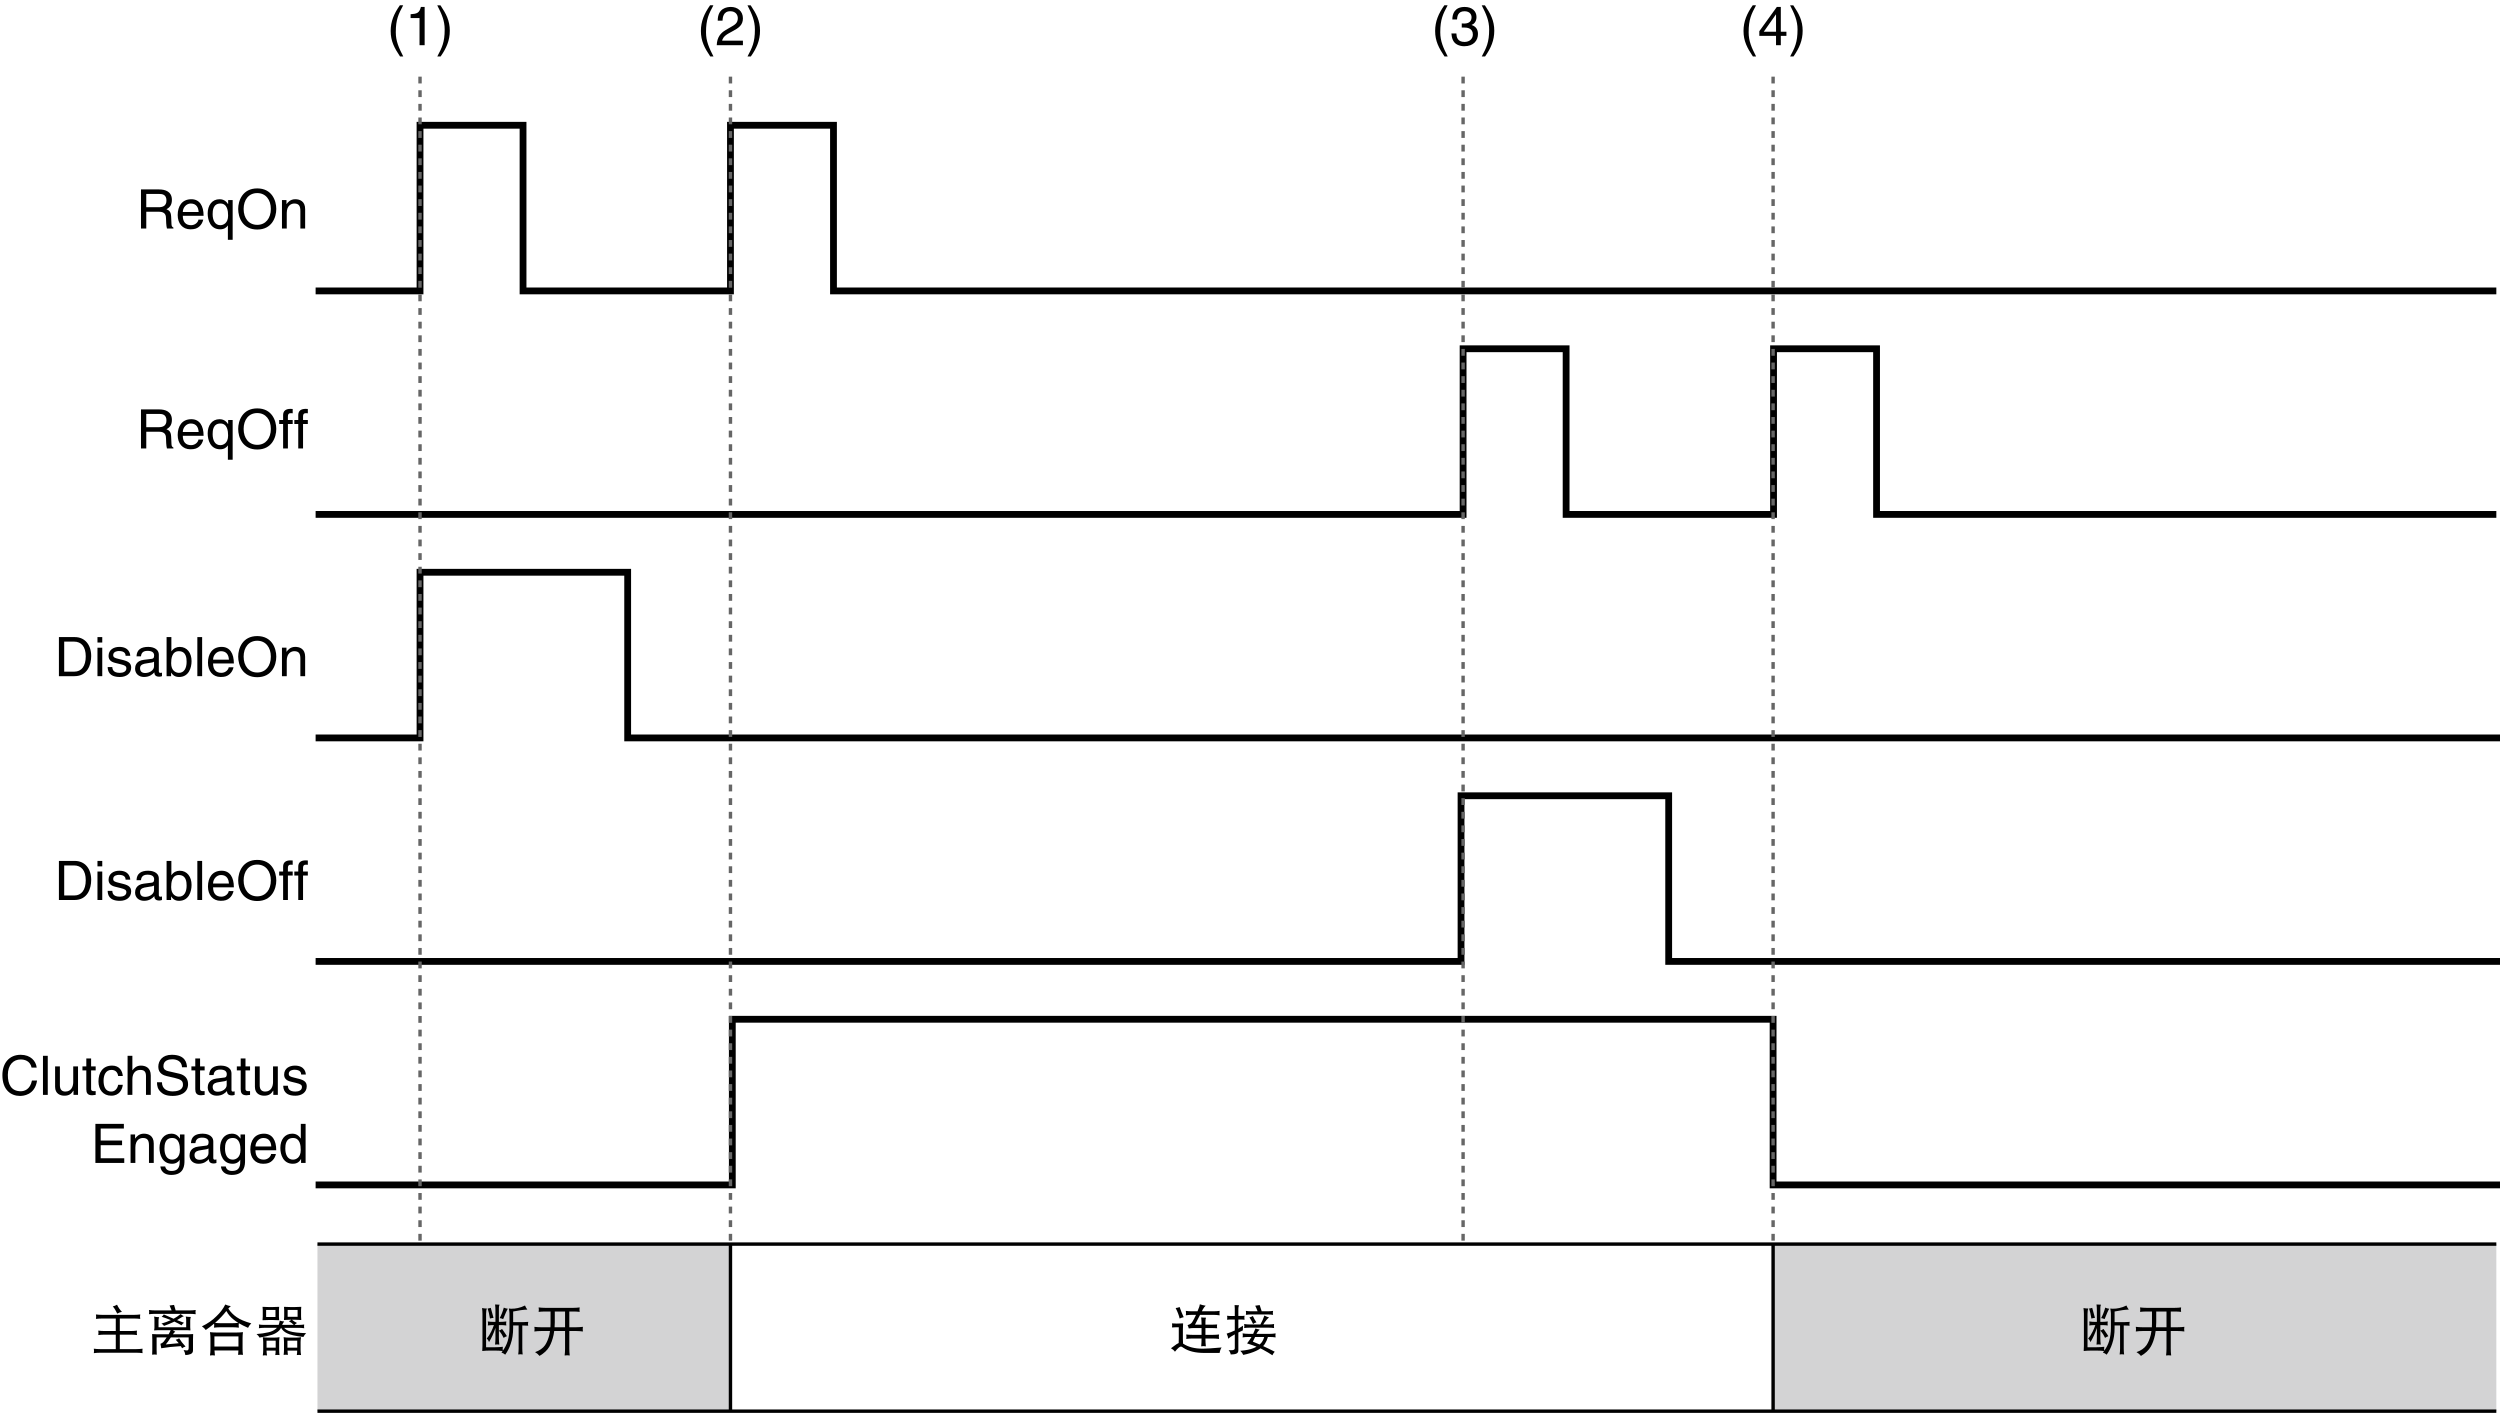 <?xml version="1.0" encoding="utf-8"?>
<!-- Generator: Adobe Illustrator 28.2.0, SVG Export Plug-In . SVG Version: 6.00 Build 0)  -->
<svg version="1.1" xmlns="http://www.w3.org/2000/svg" xmlns:xlink="http://www.w3.org/1999/xlink" x="0px" y="0px"
	 width="367.265px" height="207.555px" viewBox="0 0 367.265 207.555" style="enable-background:new 0 0 367.265 207.555;"
	 xml:space="preserve">
<style type="text/css">
	.st0{fill:#D3D3D4;}
	.st1{fill:none;stroke:#000000;stroke-miterlimit:10;}
	.st2{fill:none;stroke:#666666;stroke-width:0.5;stroke-miterlimit:10;stroke-dasharray:1;}
	.st3{fill:none;stroke:#000000;stroke-width:0.5;stroke-miterlimit:10;}
</style>
<g id="レイヤー_1">
	<rect x="46.636" y="182.765" class="st0" width="60.674" height="24.54"/>
	<rect x="260.479" y="182.765" class="st0" width="106.247" height="24.54"/>
	<polyline class="st1" points="367.265,108.404 92.209,108.404 92.209,84.069 61.704,84.069 61.704,108.404 46.366,108.404 	"/>
	<polyline class="st1" points="366.726,42.737 122.444,42.737 122.444,18.402 107.31,18.402 107.31,42.737 76.838,42.737 
		76.838,18.402 61.704,18.402 61.704,42.737 46.366,42.737 	"/>
	<polyline class="st1" points="366.726,75.57 275.677,75.57 275.677,51.235 260.544,51.235 260.544,75.57 230.072,75.57 
		230.072,51.235 214.938,51.235 214.938,75.57 46.366,75.57 	"/>
	<polyline class="st1" points="367.265,141.238 245.14,141.238 245.14,116.903 214.636,116.903 214.636,141.238 46.366,141.238 	"/>
	<polyline class="st1" points="367.265,174.071 260.479,174.071 260.479,149.736 107.58,149.736 107.58,174.071 46.366,174.071 	"/>
	<line class="st2" x1="61.704" y1="11.26" x2="61.704" y2="182.765"/>
	<line class="st2" x1="107.31" y1="11.26" x2="107.31" y2="182.765"/>
	<line class="st2" x1="214.938" y1="11.26" x2="214.938" y2="182.765"/>
	<line class="st2" x1="260.479" y1="11.26" x2="260.479" y2="182.765"/>
	<line class="st3" x1="366.726" y1="182.765" x2="46.636" y2="182.765"/>
	<line class="st3" x1="366.726" y1="207.305" x2="46.636" y2="207.305"/>
	<line class="st3" x1="107.31" y1="182.765" x2="107.31" y2="207.305"/>
	<line class="st3" x1="260.479" y1="182.765" x2="260.479" y2="207.305"/>
</g>
<g id="レイヤー_2">
	<g>
		<path d="M257.974,0.779c-0.68,1.279-1.088,2.047-1.088,3.966c0,1.319,0.456,2.295,1.096,3.55h-0.472
			c-0.832-1.248-1.376-2.247-1.376-3.742c0-1.407,0.488-2.542,1.352-3.774H257.974z"/>
		<path d="M261.612,5.273V6.64h-0.703V5.273h-2.455V4.585l2.575-3.566h0.583v3.646h0.824v0.608H261.612z M259.103,4.665h1.807v-2.55
			h-0.016L259.103,4.665z"/>
		<path d="M262.982,8.295c0.68-1.279,1.087-2.047,1.087-3.966c0-1.319-0.455-2.295-1.095-3.55h0.472
			c0.831,1.248,1.375,2.247,1.375,3.742c0,1.407-0.488,2.542-1.352,3.774H262.982z"/>
	</g>
	<g>
		<path d="M212.67,0.779c-0.68,1.279-1.087,2.047-1.087,3.966c0,1.319,0.455,2.295,1.095,3.55h-0.472
			c-0.831-1.248-1.375-2.247-1.375-3.742c0-1.407,0.487-2.542,1.352-3.774H212.67z"/>
		<path d="M214.742,3.442c0.12,0.008,0.248,0.016,0.368,0.016c0.544,0,1.071-0.216,1.071-0.919c0-0.336-0.2-0.888-1.039-0.888
			c-1,0-1.063,0.815-1.096,1.208h-0.688c0-0.824,0.336-1.839,1.814-1.839c1.088,0,1.735,0.624,1.735,1.479
			c0,0.72-0.416,1.063-0.72,1.159v0.016c0.544,0.176,0.936,0.56,0.936,1.311c0,0.92-0.592,1.807-2.022,1.807
			c-0.416,0-0.768-0.104-1.04-0.248c-0.623-0.328-0.791-0.976-0.839-1.624h0.728c0.023,0.528,0.151,1.24,1.199,1.24
			c0.72,0,1.224-0.44,1.224-1.088c0-0.943-0.832-1.031-1.312-1.031c-0.104,0-0.216,0.008-0.32,0.008V3.442z"/>
		<path d="M217.679,8.295c0.68-1.279,1.088-2.047,1.088-3.966c0-1.319-0.456-2.295-1.096-3.55h0.472
			c0.832,1.248,1.375,2.247,1.375,3.742c0,1.407-0.487,2.542-1.351,3.774H217.679z"/>
	</g>
	<g>
		<path d="M104.805,0.779c-0.68,1.279-1.087,2.047-1.087,3.966c0,1.319,0.456,2.295,1.095,3.55h-0.472
			c-0.832-1.248-1.375-2.247-1.375-3.742c0-1.407,0.488-2.542,1.352-3.774H104.805z"/>
		<path d="M105.438,3.034c0-1.831,1.335-2.015,1.943-2.015c0.975,0,1.759,0.632,1.759,1.679c0,1.007-0.664,1.431-1.503,1.879
			l-0.584,0.32c-0.768,0.424-0.936,0.864-0.967,1.08h3.054V6.64h-3.846c0.04-1.167,0.567-1.791,1.319-2.231l0.744-0.432
			c0.6-0.344,1.031-0.576,1.031-1.311c0-0.448-0.288-1.016-1.111-1.016c-1.063,0-1.111,0.991-1.136,1.383H105.438z"/>
		<path d="M109.813,8.295c0.68-1.279,1.087-2.047,1.087-3.966c0-1.319-0.456-2.295-1.095-3.55h0.472
			c0.832,1.248,1.375,2.247,1.375,3.742c0,1.407-0.488,2.542-1.351,3.774H109.813z"/>
	</g>
	<g>
		<path d="M59.231,0.779c-0.68,1.279-1.087,2.047-1.087,3.966c0,1.319,0.456,2.295,1.095,3.55h-0.472
			c-0.832-1.248-1.375-2.247-1.375-3.742c0-1.407,0.488-2.542,1.352-3.774H59.231z"/>
		<path d="M62.383,6.64h-0.752V2.65H60.32v-0.56c0.912-0.064,1.287-0.152,1.511-1.072h0.552V6.64z"/>
		<path d="M64.24,8.295c0.68-1.279,1.087-2.047,1.087-3.966c0-1.319-0.456-2.295-1.095-3.55h0.472
			c0.832,1.248,1.375,2.247,1.375,3.742c0,1.407-0.488,2.542-1.351,3.774H64.24z"/>
	</g>
	<g>
		<path d="M21.487,33.569h-0.775v-5.741h2.655c0.943,0,1.887,0.328,1.887,1.543c0,0.848-0.432,1.16-0.8,1.375
			c0.328,0.136,0.656,0.28,0.688,1.079l0.048,1.04c0.008,0.32,0.048,0.44,0.288,0.576v0.128h-0.951
			c-0.112-0.352-0.136-1.223-0.136-1.439c0-0.472-0.096-1.023-1.023-1.023h-1.879V33.569z M21.487,30.443h1.799
			c0.567,0,1.167-0.144,1.167-0.991c0-0.888-0.647-0.959-1.031-0.959h-1.935V30.443z"/>
		<path d="M29.854,32.258c-0.024,0.2-0.216,0.792-0.744,1.144c-0.192,0.128-0.464,0.288-1.135,0.288
			c-1.175,0-1.871-0.888-1.871-2.095c0-1.295,0.624-2.327,2.007-2.327c1.208,0,1.799,0.959,1.799,2.439h-3.054
			c0,0.872,0.408,1.375,1.215,1.375c0.664,0,1.056-0.512,1.08-0.824H29.854z M29.182,31.146c-0.04-0.647-0.312-1.247-1.167-1.247
			c-0.648,0-1.16,0.6-1.16,1.247H29.182z"/>
		<path d="M34.181,35.225h-0.704v-2.095h-0.016c-0.184,0.296-0.552,0.56-1.112,0.56c-1.423,0-1.839-1.335-1.839-2.335
			c0-1.175,0.632-2.087,1.743-2.087c0.759,0,1.08,0.472,1.247,0.712h0.016v-0.592h0.664V35.225z M32.382,29.899
			c-1.087,0-1.144,1.031-1.144,1.567c0,0.919,0.36,1.615,1.127,1.615c0.448,0,1.144-0.296,1.144-1.407
			C33.51,30.995,33.397,29.899,32.382,29.899z"/>
		<path d="M37.79,33.721c-2.143,0-2.798-1.783-2.798-3.022c0-1.239,0.655-3.022,2.798-3.022c2.143,0,2.798,1.783,2.798,3.022
			C40.588,31.938,39.933,33.721,37.79,33.721z M37.79,28.364c-1.248,0-1.999,0.983-1.999,2.334c0,1.352,0.751,2.335,1.999,2.335
			c1.247,0,1.999-0.983,1.999-2.335C39.789,29.348,39.037,28.364,37.79,28.364z"/>
		<path d="M44.83,33.569h-0.704v-2.575c0-0.728-0.208-1.095-0.896-1.095c-0.4,0-1.104,0.256-1.104,1.391v2.279h-0.704v-4.182h0.664
			v0.592h0.016c0.152-0.224,0.544-0.712,1.263-0.712c0.648,0,1.463,0.264,1.463,1.455V33.569z"/>
	</g>
	<g>
		<path d="M21.487,65.885h-0.775v-5.741h2.655c0.943,0,1.887,0.327,1.887,1.543c0,0.848-0.432,1.159-0.8,1.376
			c0.328,0.135,0.656,0.279,0.688,1.078l0.048,1.04c0.008,0.319,0.048,0.44,0.288,0.575v0.129h-0.951
			c-0.112-0.352-0.136-1.224-0.136-1.439c0-0.473-0.096-1.023-1.023-1.023h-1.879V65.885z M21.487,62.758h1.799
			c0.567,0,1.167-0.144,1.167-0.991c0-0.888-0.647-0.96-1.031-0.96h-1.935V62.758z"/>
		<path d="M29.854,64.573c-0.024,0.201-0.216,0.793-0.744,1.145c-0.192,0.127-0.464,0.287-1.135,0.287
			c-1.175,0-1.871-0.887-1.871-2.095c0-1.295,0.624-2.327,2.007-2.327c1.208,0,1.799,0.96,1.799,2.439h-3.054
			c0,0.871,0.408,1.375,1.215,1.375c0.664,0,1.056-0.512,1.08-0.824H29.854z M29.182,63.461c-0.04-0.646-0.312-1.246-1.167-1.246
			c-0.648,0-1.16,0.6-1.16,1.246H29.182z"/>
		<path d="M34.181,67.54h-0.704v-2.095h-0.016c-0.184,0.296-0.552,0.56-1.112,0.56c-1.423,0-1.839-1.335-1.839-2.334
			c0-1.176,0.632-2.088,1.743-2.088c0.759,0,1.08,0.473,1.247,0.713h0.016v-0.592h0.664V67.54z M32.382,62.215
			c-1.087,0-1.144,1.031-1.144,1.566c0,0.92,0.36,1.615,1.127,1.615c0.448,0,1.144-0.296,1.144-1.407
			C33.51,63.31,33.397,62.215,32.382,62.215z"/>
		<path d="M37.79,66.037c-2.143,0-2.798-1.782-2.798-3.022c0-1.239,0.655-3.021,2.798-3.021c2.143,0,2.798,1.782,2.798,3.021
			C40.588,64.254,39.933,66.037,37.79,66.037z M37.79,60.68c-1.248,0-1.999,0.982-1.999,2.334s0.751,2.335,1.999,2.335
			c1.247,0,1.999-0.983,1.999-2.335S39.037,60.68,37.79,60.68z"/>
		<path d="M42.295,62.287v3.599h-0.704v-3.599h-0.576v-0.583h0.576v-0.721c0-0.631,0.4-0.919,1.087-0.919
			c0.104,0,0.208,0.008,0.32,0.017v0.631c-0.088-0.008-0.2-0.016-0.288-0.016c-0.304,0-0.416,0.152-0.416,0.488v0.52h0.704v0.583
			H42.295z"/>
		<path d="M44.519,62.287v3.599h-0.704v-3.599H43.24v-0.583h0.576v-0.721c0-0.631,0.4-0.919,1.087-0.919
			c0.104,0,0.208,0.008,0.32,0.017v0.631c-0.088-0.008-0.2-0.016-0.288-0.016c-0.304,0-0.416,0.152-0.416,0.488v0.52h0.704v0.583
			H44.519z"/>
	</g>
	<g>
		<path d="M8.655,93.592h2.327c1.495,0,2.415,1.136,2.415,2.791c0,1.287-0.56,2.95-2.447,2.95H8.655V93.592z M9.431,98.669h1.503
			c1.007,0,1.663-0.791,1.663-2.238s-0.664-2.175-1.719-2.175H9.431V98.669z"/>
		<path d="M14.319,94.392v-0.8h0.704v0.8H14.319z M15.023,99.333h-0.704v-4.182h0.704V99.333z"/>
		<path d="M18.454,96.343c-0.008-0.265-0.104-0.704-0.992-0.704c-0.216,0-0.832,0.072-0.832,0.592c0,0.344,0.216,0.424,0.76,0.56
			l0.704,0.176c0.872,0.216,1.175,0.536,1.175,1.104c0,0.863-0.711,1.384-1.655,1.384c-1.655,0-1.775-0.96-1.799-1.464h0.68
			c0.024,0.328,0.12,0.855,1.111,0.855c0.504,0,0.959-0.199,0.959-0.663c0-0.336-0.232-0.448-0.832-0.6l-0.815-0.2
			c-0.584-0.144-0.968-0.439-0.968-1.016c0-0.919,0.76-1.335,1.583-1.335c1.495,0,1.599,1.104,1.599,1.312H18.454z"/>
		<path d="M20.055,96.423c0.032-1,0.696-1.392,1.727-1.392c0.336,0,1.551,0.096,1.551,1.167v2.407c0,0.176,0.088,0.248,0.232,0.248
			c0.064,0,0.152-0.017,0.232-0.032v0.512c-0.12,0.032-0.224,0.08-0.384,0.08c-0.624,0-0.72-0.32-0.744-0.64
			c-0.272,0.296-0.696,0.68-1.511,0.68c-0.768,0-1.311-0.488-1.311-1.208c0-0.352,0.104-1.167,1.271-1.311l1.16-0.145
			c0.167-0.016,0.368-0.08,0.368-0.495c0-0.44-0.32-0.68-0.983-0.68c-0.8,0-0.912,0.487-0.959,0.808H20.055z M22.63,97.199
			c-0.112,0.088-0.288,0.151-1.159,0.264c-0.344,0.048-0.896,0.151-0.896,0.68c0,0.456,0.231,0.728,0.759,0.728
			c0.656,0,1.295-0.424,1.295-0.983V97.199z"/>
		<path d="M24.472,99.333v-5.741h0.704v2.087h0.016c0.304-0.439,0.719-0.64,1.207-0.647c1.111,0,1.743,0.911,1.743,2.087
			c0,0.999-0.416,2.335-1.839,2.335c-0.712,0-1.008-0.408-1.151-0.64h-0.016v0.52H24.472z M26.271,95.664
			c-1.016,0-1.127,1.095-1.127,1.774c0,1.111,0.696,1.407,1.144,1.407c0.768,0,1.127-0.695,1.127-1.615
			C27.414,96.695,27.358,95.664,26.271,95.664z"/>
		<path d="M29.695,99.333h-0.704v-5.741h0.704V99.333z"/>
		<path d="M34.302,98.022c-0.024,0.2-0.216,0.792-0.744,1.144c-0.192,0.128-0.464,0.288-1.135,0.288
			c-1.175,0-1.871-0.888-1.871-2.096c0-1.295,0.624-2.326,2.007-2.326c1.208,0,1.799,0.959,1.799,2.438h-3.054
			c0,0.872,0.408,1.375,1.215,1.375c0.664,0,1.056-0.512,1.08-0.823H34.302z M33.63,96.911c-0.04-0.647-0.312-1.247-1.167-1.247
			c-0.648,0-1.16,0.6-1.16,1.247H33.63z"/>
		<path d="M37.79,99.485c-2.143,0-2.798-1.782-2.798-3.022c0-1.239,0.655-3.021,2.798-3.021c2.143,0,2.798,1.782,2.798,3.021
			C40.588,97.703,39.933,99.485,37.79,99.485z M37.79,94.128c-1.248,0-1.999,0.983-1.999,2.334c0,1.352,0.751,2.335,1.999,2.335
			c1.247,0,1.999-0.983,1.999-2.335C39.789,95.112,39.037,94.128,37.79,94.128z"/>
		<path d="M44.83,99.333h-0.704v-2.575c0-0.728-0.208-1.095-0.896-1.095c-0.4,0-1.104,0.256-1.104,1.391v2.279h-0.704v-4.182h0.664
			v0.592h0.016c0.152-0.225,0.544-0.712,1.263-0.712c0.648,0,1.463,0.264,1.463,1.455V99.333z"/>
	</g>
	<g>
		<path d="M8.655,126.474h2.327c1.495,0,2.415,1.136,2.415,2.791c0,1.287-0.56,2.95-2.447,2.95H8.655V126.474z M9.431,131.551h1.503
			c1.007,0,1.663-0.791,1.663-2.238s-0.664-2.175-1.719-2.175H9.431V131.551z"/>
		<path d="M14.319,127.274v-0.8h0.704v0.8H14.319z M15.023,132.215h-0.704v-4.182h0.704V132.215z"/>
		<path d="M18.454,129.225c-0.008-0.265-0.104-0.704-0.992-0.704c-0.216,0-0.832,0.072-0.832,0.592c0,0.344,0.216,0.424,0.76,0.56
			l0.704,0.176c0.872,0.216,1.175,0.536,1.175,1.104c0,0.863-0.711,1.384-1.655,1.384c-1.655,0-1.775-0.96-1.799-1.464h0.68
			c0.024,0.328,0.12,0.855,1.111,0.855c0.504,0,0.959-0.199,0.959-0.663c0-0.336-0.232-0.448-0.832-0.6l-0.815-0.2
			c-0.584-0.144-0.968-0.439-0.968-1.016c0-0.919,0.76-1.335,1.583-1.335c1.495,0,1.599,1.104,1.599,1.312H18.454z"/>
		<path d="M20.055,129.305c0.032-1,0.696-1.392,1.727-1.392c0.336,0,1.551,0.096,1.551,1.167v2.407c0,0.176,0.088,0.248,0.232,0.248
			c0.064,0,0.152-0.017,0.232-0.032v0.512c-0.12,0.032-0.224,0.08-0.384,0.08c-0.624,0-0.72-0.32-0.744-0.64
			c-0.272,0.296-0.696,0.68-1.511,0.68c-0.768,0-1.311-0.488-1.311-1.208c0-0.352,0.104-1.167,1.271-1.311l1.16-0.145
			c0.167-0.016,0.368-0.08,0.368-0.495c0-0.44-0.32-0.68-0.983-0.68c-0.8,0-0.912,0.487-0.959,0.808H20.055z M22.63,130.081
			c-0.112,0.088-0.288,0.151-1.159,0.264c-0.344,0.048-0.896,0.151-0.896,0.68c0,0.456,0.231,0.728,0.759,0.728
			c0.656,0,1.295-0.424,1.295-0.983V130.081z"/>
		<path d="M24.472,132.215v-5.741h0.704v2.087h0.016c0.304-0.439,0.719-0.64,1.207-0.647c1.111,0,1.743,0.911,1.743,2.087
			c0,0.999-0.416,2.335-1.839,2.335c-0.712,0-1.008-0.408-1.151-0.64h-0.016v0.52H24.472z M26.271,128.545
			c-1.016,0-1.127,1.095-1.127,1.774c0,1.111,0.696,1.407,1.144,1.407c0.768,0,1.127-0.695,1.127-1.615
			C27.414,129.577,27.358,128.545,26.271,128.545z"/>
		<path d="M29.695,132.215h-0.704v-5.741h0.704V132.215z"/>
		<path d="M34.302,130.904c-0.024,0.2-0.216,0.792-0.744,1.144c-0.192,0.128-0.464,0.288-1.135,0.288
			c-1.175,0-1.871-0.888-1.871-2.096c0-1.295,0.624-2.326,2.007-2.326c1.208,0,1.799,0.959,1.799,2.438h-3.054
			c0,0.872,0.408,1.375,1.215,1.375c0.664,0,1.056-0.512,1.08-0.823H34.302z M33.63,129.792c-0.04-0.647-0.312-1.247-1.167-1.247
			c-0.648,0-1.16,0.6-1.16,1.247H33.63z"/>
		<path d="M37.79,132.367c-2.143,0-2.798-1.782-2.798-3.022c0-1.239,0.655-3.021,2.798-3.021c2.143,0,2.798,1.782,2.798,3.021
			C40.588,130.584,39.933,132.367,37.79,132.367z M37.79,127.01c-1.248,0-1.999,0.983-1.999,2.334c0,1.352,0.751,2.335,1.999,2.335
			c1.247,0,1.999-0.983,1.999-2.335C39.789,127.994,39.037,127.01,37.79,127.01z"/>
		<path d="M42.295,128.617v3.599h-0.704v-3.599h-0.576v-0.583h0.576v-0.72c0-0.632,0.4-0.92,1.087-0.92
			c0.104,0,0.208,0.008,0.32,0.017v0.631c-0.088-0.008-0.2-0.016-0.288-0.016c-0.304,0-0.416,0.152-0.416,0.488v0.52h0.704v0.583
			H42.295z"/>
		<path d="M44.519,128.617v3.599h-0.704v-3.599H43.24v-0.583h0.576v-0.72c0-0.632,0.4-0.92,1.087-0.92
			c0.104,0,0.208,0.008,0.32,0.017v0.631c-0.088-0.008-0.2-0.016-0.288-0.016c-0.304,0-0.416,0.152-0.416,0.488v0.52h0.704v0.583
			H44.519z"/>
	</g>
	<g>
		<path d="M4.638,156.832c-0.216-1.008-1.056-1.191-1.607-1.191c-1.04,0-1.879,0.768-1.879,2.278c0,1.352,0.479,2.391,1.903,2.391
			c0.504,0,1.375-0.239,1.639-1.575h0.751c-0.32,2.167-2.079,2.263-2.51,2.263c-1.304,0-2.583-0.848-2.583-3.054
			c0-1.768,1.008-2.99,2.679-2.99c1.479,0,2.247,0.919,2.359,1.879H4.638z"/>
		<path d="M7.015,160.845H6.312v-5.741h0.704V160.845z"/>
		<path d="M10.798,160.845v-0.607l-0.016-0.017c-0.296,0.488-0.656,0.744-1.328,0.744c-0.616,0-1.359-0.296-1.359-1.296v-3.006
			h0.703v2.774c0,0.688,0.352,0.919,0.808,0.919c0.888,0,1.151-0.783,1.151-1.391v-2.303h0.704v4.182H10.798z"/>
		<path d="M13.383,157.247v2.719c0,0.328,0.28,0.328,0.424,0.328h0.248v0.552c-0.256,0.023-0.456,0.056-0.527,0.056
			c-0.696,0-0.848-0.392-0.848-0.896v-2.759h-0.568v-0.583h0.568v-1.168h0.704v1.168h0.671v0.583H13.383z"/>
		<path d="M17.358,158.071c-0.088-0.56-0.4-0.896-0.991-0.896c-0.872,0-1.151,0.831-1.151,1.575c0,0.72,0.176,1.606,1.143,1.606
			c0.472,0,0.879-0.352,1-0.991h0.68c-0.072,0.664-0.48,1.6-1.703,1.6c-1.175,0-1.871-0.888-1.871-2.096
			c0-1.295,0.624-2.326,2.007-2.326c1.096,0,1.511,0.8,1.567,1.527H17.358z"/>
		<path d="M22.15,160.845h-0.704v-2.734c0-0.568-0.16-0.936-0.832-0.936c-0.576,0-1.167,0.336-1.167,1.391v2.279h-0.704v-5.741
			h0.704v2.119h0.016c0.2-0.264,0.552-0.68,1.223-0.68c0.648,0,1.463,0.264,1.463,1.455V160.845z"/>
		<path d="M26.742,156.784c-0.04-0.888-0.776-1.168-1.423-1.168c-0.488,0-1.311,0.136-1.311,1.008c0,0.487,0.344,0.647,0.679,0.728
			l1.639,0.376c0.744,0.176,1.303,0.623,1.303,1.535c0,1.359-1.263,1.734-2.247,1.734c-1.063,0-1.479-0.319-1.735-0.552
			c-0.488-0.439-0.584-0.919-0.584-1.455h0.728c0,1.04,0.848,1.344,1.583,1.344c0.56,0,1.503-0.145,1.503-0.968
			c0-0.6-0.28-0.791-1.223-1.016l-1.175-0.271c-0.376-0.088-1.224-0.352-1.224-1.352c0-0.896,0.584-1.774,1.975-1.774
			c2.007,0,2.207,1.199,2.239,1.831H26.742z"/>
		<path d="M29.391,157.247v2.719c0,0.328,0.28,0.328,0.424,0.328h0.248v0.552c-0.256,0.023-0.456,0.056-0.527,0.056
			c-0.696,0-0.848-0.392-0.848-0.896v-2.759H28.12v-0.583h0.568v-1.168h0.704v1.168h0.671v0.583H29.391z"/>
		<path d="M30.728,157.935c0.032-1,0.696-1.392,1.727-1.392c0.336,0,1.551,0.096,1.551,1.167v2.407c0,0.176,0.088,0.248,0.232,0.248
			c0.064,0,0.152-0.017,0.232-0.032v0.512c-0.12,0.032-0.224,0.08-0.384,0.08c-0.624,0-0.72-0.32-0.744-0.64
			c-0.272,0.296-0.696,0.68-1.511,0.68c-0.768,0-1.312-0.488-1.312-1.208c0-0.352,0.104-1.167,1.271-1.311l1.159-0.145
			c0.168-0.016,0.368-0.08,0.368-0.495c0-0.44-0.32-0.68-0.983-0.68c-0.8,0-0.912,0.487-0.959,0.808H30.728z M33.302,158.71
			c-0.112,0.088-0.288,0.151-1.159,0.264c-0.344,0.048-0.896,0.151-0.896,0.68c0,0.456,0.232,0.728,0.759,0.728
			c0.656,0,1.295-0.424,1.295-0.983V158.71z"/>
		<path d="M36.063,157.247v2.719c0,0.328,0.28,0.328,0.424,0.328h0.248v0.552c-0.256,0.023-0.456,0.056-0.527,0.056
			c-0.696,0-0.848-0.392-0.848-0.896v-2.759h-0.568v-0.583h0.568v-1.168h0.704v1.168h0.671v0.583H36.063z"/>
		<path d="M40.15,160.845v-0.607l-0.016-0.017c-0.295,0.488-0.655,0.744-1.327,0.744c-0.616,0-1.359-0.296-1.359-1.296v-3.006h0.704
			v2.774c0,0.688,0.352,0.919,0.807,0.919c0.888,0,1.151-0.783,1.151-1.391v-2.303h0.704v4.182H40.15z"/>
		<path d="M44.246,157.855c-0.008-0.265-0.104-0.704-0.992-0.704c-0.216,0-0.832,0.072-0.832,0.592c0,0.344,0.216,0.424,0.76,0.56
			l0.704,0.176c0.872,0.216,1.175,0.536,1.175,1.104c0,0.863-0.711,1.384-1.655,1.384c-1.655,0-1.775-0.96-1.799-1.464h0.68
			c0.024,0.328,0.12,0.855,1.111,0.855c0.504,0,0.959-0.199,0.959-0.663c0-0.336-0.232-0.448-0.832-0.6l-0.815-0.2
			c-0.584-0.144-0.968-0.439-0.968-1.016c0-0.919,0.76-1.335,1.583-1.335c1.495,0,1.599,1.104,1.599,1.312H44.246z"/>
		<path d="M18.253,170.845h-4.238v-5.741h4.182v0.688h-3.406v1.76h3.142v0.688h-3.142v1.919h3.462V170.845z"/>
		<path d="M22.589,170.845h-0.704v-2.575c0-0.728-0.208-1.095-0.896-1.095c-0.4,0-1.104,0.256-1.104,1.391v2.279h-0.704v-4.182
			h0.664v0.592h0.016c0.152-0.225,0.544-0.712,1.263-0.712c0.648,0,1.463,0.264,1.463,1.455V170.845z"/>
		<path d="M27.101,170.501c0,0.6-0.008,2.103-1.943,2.103c-0.496,0-1.463-0.136-1.599-1.247h0.704
			c0.128,0.663,0.775,0.663,0.943,0.663c1.215,0,1.191-0.976,1.191-1.471v-0.176h-0.016v0.031c-0.184,0.296-0.551,0.561-1.111,0.561
			c-1.423,0-1.839-1.336-1.839-2.335c0-1.176,0.632-2.087,1.743-2.087c0.759,0,1.079,0.472,1.247,0.712h0.016v-0.592h0.664V170.501z
			 M25.286,170.357c0.448,0,1.144-0.296,1.144-1.407c0-0.68-0.112-1.774-1.127-1.774c-1.087,0-1.144,1.031-1.144,1.566
			C24.159,169.662,24.519,170.357,25.286,170.357z"/>
		<path d="M28.055,167.935c0.032-1,0.696-1.392,1.727-1.392c0.336,0,1.551,0.096,1.551,1.167v2.407c0,0.176,0.088,0.248,0.232,0.248
			c0.064,0,0.152-0.017,0.232-0.032v0.512c-0.12,0.032-0.224,0.08-0.384,0.08c-0.624,0-0.72-0.32-0.744-0.64
			c-0.272,0.296-0.696,0.68-1.511,0.68c-0.768,0-1.311-0.488-1.311-1.208c0-0.352,0.104-1.167,1.271-1.311l1.16-0.145
			c0.167-0.016,0.368-0.08,0.368-0.495c0-0.44-0.32-0.68-0.983-0.68c-0.8,0-0.912,0.487-0.959,0.808H28.055z M30.63,168.71
			c-0.112,0.088-0.288,0.151-1.159,0.264c-0.344,0.048-0.896,0.151-0.896,0.68c0,0.456,0.231,0.728,0.759,0.728
			c0.656,0,1.295-0.424,1.295-0.983V168.71z"/>
		<path d="M35.998,170.501c0,0.6-0.008,2.103-1.943,2.103c-0.496,0-1.463-0.136-1.599-1.247h0.704
			c0.128,0.663,0.775,0.663,0.943,0.663c1.215,0,1.191-0.976,1.191-1.471v-0.176h-0.016v0.031c-0.184,0.296-0.551,0.561-1.111,0.561
			c-1.423,0-1.839-1.336-1.839-2.335c0-1.176,0.632-2.087,1.743-2.087c0.759,0,1.079,0.472,1.247,0.712h0.016v-0.592h0.664V170.501z
			 M34.183,170.357c0.448,0,1.144-0.296,1.144-1.407c0-0.68-0.112-1.774-1.127-1.774c-1.087,0-1.144,1.031-1.144,1.566
			C33.055,169.662,33.415,170.357,34.183,170.357z"/>
		<path d="M40.526,169.534c-0.024,0.2-0.216,0.792-0.744,1.144c-0.192,0.128-0.464,0.288-1.135,0.288
			c-1.175,0-1.871-0.888-1.871-2.096c0-1.295,0.624-2.326,2.007-2.326c1.208,0,1.799,0.959,1.799,2.438h-3.055
			c0,0.872,0.408,1.375,1.215,1.375c0.664,0,1.056-0.512,1.08-0.823H40.526z M39.854,168.422c-0.04-0.647-0.312-1.247-1.167-1.247
			c-0.648,0-1.16,0.6-1.16,1.247H39.854z"/>
		<path d="M44.894,170.845H44.23v-0.576h-0.016c-0.304,0.568-0.784,0.696-1.191,0.696c-1.423,0-1.839-1.336-1.839-2.335
			c0-1.176,0.632-2.087,1.743-2.087c0.759,0,1.08,0.472,1.247,0.712l0.016-0.057v-2.095h0.704V170.845z M43.039,170.357
			c0.448,0,1.144-0.296,1.144-1.407c0-0.68-0.112-1.774-1.127-1.774c-1.087,0-1.144,1.031-1.144,1.566
			C41.912,169.662,42.271,170.357,43.039,170.357z"/>
	</g>
	<g>
		<path d="M14.094,193.098c0.307,0.042,0.612,0.062,0.914,0.062h4.68c0.302,0,0.606-0.021,0.914-0.062
			c-0.021,0.12-0.031,0.234-0.031,0.344s0.01,0.214,0.031,0.312c-0.308-0.036-0.612-0.055-0.914-0.055h-2.086v1.836h1.625
			c0.302,0,0.602-0.021,0.898-0.062c-0.021,0.12-0.031,0.234-0.031,0.344s0.01,0.214,0.031,0.312
			c-0.297-0.041-0.597-0.062-0.898-0.062h-1.625v2.125h2.43c0.302,0,0.606-0.021,0.914-0.062c-0.021,0.12-0.031,0.234-0.031,0.344
			s0.01,0.214,0.031,0.312c-0.308-0.042-0.612-0.062-0.914-0.062h-5.344c-0.297,0-0.599,0.021-0.906,0.062
			c0.021-0.099,0.031-0.203,0.031-0.312s-0.011-0.224-0.031-0.344c0.307,0.042,0.609,0.062,0.906,0.062h2.32v-2.125h-1.656
			c-0.302,0-0.607,0.021-0.914,0.062c0.021-0.099,0.031-0.203,0.031-0.312s-0.011-0.224-0.031-0.344
			c0.307,0.042,0.612,0.062,0.914,0.062h1.656V193.7h-2c-0.302,0-0.607,0.019-0.914,0.055c0.021-0.099,0.031-0.203,0.031-0.312
			S14.114,193.218,14.094,193.098z M17.195,191.668c0.182,0.401,0.422,0.753,0.719,1.055c-0.214,0.026-0.443,0.112-0.688,0.258
			c-0.203-0.442-0.422-0.797-0.656-1.062C16.778,191.872,16.987,191.789,17.195,191.668z"/>
		<path d="M25.57,191.7c0.073,0.25,0.151,0.519,0.234,0.805h2.078c0.292,0,0.581-0.021,0.867-0.062
			c-0.021,0.109-0.031,0.214-0.031,0.312c0,0.109,0.01,0.214,0.031,0.312c-0.287-0.036-0.576-0.055-0.867-0.055H22.75
			c-0.287,0-0.576,0.019-0.867,0.055c0.021-0.099,0.031-0.203,0.031-0.312c0-0.099-0.011-0.203-0.031-0.312
			c0.292,0.042,0.581,0.062,0.867,0.062h2.461c-0.104-0.281-0.203-0.521-0.297-0.719C25.122,191.765,25.341,191.737,25.57,191.7z
			 M22.633,193.411c0.229,0.053,0.477,0.084,0.742,0.094c-0.058,0.151-0.086,0.3-0.086,0.445v1.031h4.062v-1.102
			c0-0.15-0.021-0.307-0.062-0.469c0.203,0.031,0.45,0.053,0.742,0.062c-0.058,0.156-0.086,0.336-0.086,0.539v0.969
			c0,0.151,0.01,0.305,0.031,0.461c-0.183-0.021-0.362-0.031-0.539-0.031h-2.055l0.367,0.227c-0.104,0.068-0.222,0.193-0.352,0.375
			h2.289c0.229,0,0.458-0.01,0.688-0.031c-0.016,0.271-0.023,0.539-0.023,0.805v1.602c0,0.255-0.117,0.433-0.352,0.531
			c-0.245,0.099-0.503,0.148-0.773,0.148c-0.021-0.234-0.104-0.481-0.25-0.742c0.198,0.042,0.362,0.062,0.492,0.062
			c0.167,0,0.25-0.125,0.25-0.375v-1.539h-2.625c-0.344,0.531-0.591,0.875-0.742,1.031l1.906-0.18
			c-0.141-0.182-0.289-0.352-0.445-0.508c0.203-0.047,0.372-0.117,0.508-0.211c0.234,0.391,0.547,0.795,0.938,1.211
			c-0.177,0.042-0.347,0.125-0.508,0.25c-0.062-0.109-0.125-0.213-0.188-0.312c-1.12,0.068-2.078,0.172-2.875,0.312l-0.117-0.656
			c0.224-0.083,0.401-0.211,0.531-0.383c0.151-0.208,0.278-0.393,0.383-0.555h-1.477v1.852c0,0.229,0.008,0.458,0.023,0.688
			c-0.109-0.021-0.224-0.031-0.344-0.031c-0.109,0-0.222,0.011-0.336,0.031c0.016-0.229,0.023-0.458,0.023-0.688v-1.539
			c0-0.266-0.008-0.533-0.023-0.805c0.224,0.021,0.45,0.031,0.68,0.031h1.742c0.005-0.01,0.01-0.021,0.016-0.031
			c0.141-0.239,0.234-0.43,0.281-0.57h-1.812c-0.208,0-0.417,0.011-0.625,0.031c0.036-0.141,0.055-0.283,0.055-0.43v-1.133
			C22.688,193.729,22.669,193.573,22.633,193.411z M26.539,193.043c0.141,0.125,0.297,0.229,0.469,0.312
			c-0.099,0.026-0.318,0.146-0.656,0.359c-0.115,0.078-0.229,0.151-0.344,0.219c0.328,0.131,0.669,0.261,1.023,0.391
			c-0.136,0.084-0.258,0.209-0.367,0.375c-0.245-0.156-0.597-0.341-1.055-0.555c-0.068,0.031-0.128,0.062-0.18,0.094
			c-0.333,0.162-0.779,0.344-1.336,0.547c-0.083-0.135-0.208-0.25-0.375-0.344c0.495-0.141,0.956-0.31,1.383-0.508
			c-0.479-0.197-0.93-0.361-1.352-0.492c0.125-0.088,0.229-0.203,0.312-0.344c0.417,0.198,0.898,0.409,1.445,0.633
			C25.836,193.554,26.18,193.325,26.539,193.043z"/>
		<path d="M33.094,191.637c0.26,0.125,0.534,0.206,0.82,0.242c-0.13,0.1-0.255,0.219-0.375,0.359
			c0.317,0.495,0.727,0.914,1.227,1.258c0.489,0.344,1.206,0.648,2.148,0.914c-0.198,0.183-0.357,0.401-0.477,0.656
			c-0.526-0.229-0.977-0.455-1.352-0.68c-0.016,0.104-0.023,0.209-0.023,0.312c0,0.109,0.01,0.225,0.031,0.344
			c-0.339-0.041-0.683-0.062-1.031-0.062h-1.594c-0.339,0-0.683,0.021-1.031,0.062c0.021-0.119,0.031-0.234,0.031-0.344
			c0-0.083-0.005-0.166-0.016-0.25c-0.38,0.328-0.789,0.641-1.227,0.938c-0.125-0.188-0.312-0.367-0.562-0.539
			c0.849-0.406,1.557-0.898,2.125-1.477C32.356,192.835,32.792,192.257,33.094,191.637z M30.844,195.7
			c0.317,0.037,0.63,0.055,0.938,0.055h2.969c0.317,0,0.63-0.018,0.938-0.055c-0.037,0.297-0.055,0.6-0.055,0.906v1.523
			c0,0.308,0.018,0.612,0.055,0.914c-0.172-0.021-0.284-0.031-0.336-0.031c-0.062,0-0.188,0.011-0.375,0.031
			c0.026-0.224,0.042-0.442,0.047-0.656h-3.516c0.01,0.255,0.031,0.503,0.062,0.742c-0.188-0.021-0.312-0.031-0.375-0.031
			s-0.18,0.011-0.352,0.031c0.047-0.297,0.07-0.597,0.07-0.898v-1.625C30.914,196.299,30.891,195.997,30.844,195.7z M31.5,197.817
			h3.531v-1.492H31.5V197.817z M31.594,194.34c0.297,0.031,0.588,0.047,0.875,0.047h1.594c0.317,0,0.63-0.018,0.938-0.055
			c-0.255-0.156-0.474-0.31-0.656-0.461c-0.448-0.333-0.812-0.76-1.094-1.281C32.786,193.2,32.234,193.784,31.594,194.34z"/>
		<path d="M41.719,191.981c0.292,0.021,0.586,0.031,0.883,0.031h0.773c0.292,0,0.586-0.01,0.883-0.031
			c-0.021,0.151-0.031,0.305-0.031,0.461v0.945c0,0.178,0.01,0.354,0.031,0.531c-0.297-0.025-0.591-0.039-0.883-0.039h-0.484
			c0.177,0.162,0.424,0.32,0.742,0.477c-0.13,0.068-0.248,0.162-0.352,0.281h0.664c0.25,0,0.497-0.021,0.742-0.062
			c-0.016,0.094-0.023,0.186-0.023,0.273c0,0.1,0.008,0.193,0.023,0.281c-0.245-0.041-0.492-0.062-0.742-0.062h-2.211
			c0.224,0.24,0.51,0.409,0.859,0.508c0.469,0.151,1.263,0.242,2.383,0.273c-0.177,0.167-0.312,0.354-0.406,0.562
			c-1.193-0.141-1.995-0.322-2.406-0.547c-0.386-0.182-0.675-0.447-0.867-0.797h-0.008c-0.083,0.162-0.183,0.3-0.297,0.414
			c-0.266,0.261-0.607,0.464-1.023,0.609c-0.406,0.136-1.021,0.273-1.844,0.414c-0.083-0.182-0.229-0.356-0.438-0.523
			c0.63-0.047,1.203-0.13,1.719-0.25c0.432-0.088,0.805-0.26,1.117-0.516c0.057-0.047,0.109-0.096,0.156-0.148h-1.898
			c-0.25,0-0.5,0.021-0.75,0.062c0.021-0.088,0.031-0.182,0.031-0.281c0-0.088-0.011-0.18-0.031-0.273
			c0.25,0.042,0.5,0.062,0.75,0.062h2.156c0.073-0.182,0.125-0.391,0.156-0.625c0.224,0.073,0.442,0.112,0.656,0.117
			c-0.141,0.193-0.242,0.362-0.305,0.508h1.711c-0.193-0.208-0.433-0.388-0.719-0.539c0.146-0.052,0.268-0.125,0.367-0.219h-0.203
			c-0.297,0-0.591,0.014-0.883,0.039c0.021-0.177,0.031-0.354,0.031-0.531v-0.945C41.729,192.286,41.719,192.132,41.719,191.981z
			 M38.57,191.981c0.292,0.021,0.581,0.031,0.867,0.031h0.688c0.297,0,0.591-0.01,0.883-0.031c-0.021,0.151-0.031,0.305-0.031,0.461
			v0.969c0,0.183,0.01,0.362,0.031,0.539c-0.292-0.021-0.586-0.031-0.883-0.031h-0.688c-0.287,0-0.576,0.011-0.867,0.031
			c0.021-0.177,0.031-0.356,0.031-0.539v-0.969C38.581,192.286,38.57,192.132,38.57,191.981z M38.602,196.442
			c0.271,0.042,0.539,0.062,0.805,0.062h0.852c0.271,0,0.539-0.021,0.805-0.062c-0.037,0.24-0.055,0.479-0.055,0.719v1.133
			c0,0.261,0.018,0.519,0.055,0.773c-0.156-0.016-0.261-0.023-0.312-0.023c-0.047,0-0.151,0.008-0.312,0.023
			c0.036-0.219,0.055-0.438,0.055-0.656h-1.336c0.005,0.239,0.028,0.479,0.07,0.719c-0.156-0.021-0.261-0.031-0.312-0.031
			c-0.058,0-0.162,0.011-0.312,0.031c0.042-0.261,0.062-0.519,0.062-0.773v-1.195C38.664,196.921,38.643,196.682,38.602,196.442z
			 M40.469,193.473v-1.031h-1.375v1.031H40.469z M39.156,197.981H40.5v-1.031h-1.344V197.981z M41.664,196.442
			c0.266,0.042,0.534,0.062,0.805,0.062h0.938c0.271,0,0.544-0.021,0.82-0.062c-0.047,0.24-0.07,0.479-0.07,0.719v1.133
			c0,0.261,0.023,0.519,0.07,0.773c-0.156-0.016-0.261-0.023-0.312-0.023c-0.058,0-0.162,0.008-0.312,0.023
			c0.036-0.219,0.055-0.438,0.055-0.656h-1.422c0.005,0.214,0.023,0.425,0.055,0.633c-0.162-0.021-0.266-0.031-0.312-0.031
			c-0.052,0-0.156,0.011-0.312,0.031c0.036-0.261,0.055-0.521,0.055-0.781v-1.102C41.719,196.921,41.7,196.682,41.664,196.442z
			 M42.227,197.981h1.438v-1.031h-1.438V197.981z M43.719,193.442v-1h-1.461v1H43.719z"/>
	</g>
	<g>
		<path d="M70.814,192.161c0.234,0.047,0.474,0.07,0.719,0.07c-0.083,0.162-0.125,0.422-0.125,0.781v4.906h1.32
			c0.385,0,0.768-0.023,1.148-0.07c-0.021,0.109-0.031,0.214-0.031,0.312c0,0.1,0.008,0.188,0.023,0.266
			c0.328-0.447,0.567-0.924,0.719-1.43c0.172-0.609,0.258-1.242,0.258-1.898v-2.18c-0.016-0.229-0.047-0.458-0.094-0.688
			c0.12,0.021,0.234,0.031,0.344,0.031c0.359,0,0.685-0.033,0.977-0.102c0.344-0.067,0.695-0.192,1.055-0.375
			c0.078,0.203,0.192,0.404,0.344,0.602c-0.542,0.016-1.237,0.109-2.086,0.281v1.562h1.43c0.245,0,0.508-0.013,0.789-0.039
			c-0.026,0.104-0.039,0.198-0.039,0.281c0,0.109,0.013,0.203,0.039,0.281c-0.188-0.021-0.451-0.031-0.789-0.031h-0.086v3.375
			c0,0.292,0.018,0.586,0.055,0.883c-0.109-0.021-0.224-0.031-0.344-0.031c-0.099,0-0.203,0.011-0.312,0.031
			c0.042-0.297,0.062-0.591,0.062-0.883v-3.375h-0.805v0.375c0,0.865-0.12,1.639-0.359,2.32c-0.183,0.573-0.451,1.104-0.805,1.594
			c-0.177-0.151-0.362-0.255-0.555-0.312c0.062-0.073,0.12-0.148,0.172-0.227c-0.37-0.042-0.74-0.062-1.109-0.062h-0.781
			c-0.365,0-0.732,0.021-1.102,0.062c0.021-0.275,0.031-0.525,0.031-0.75v-4.711C70.877,192.731,70.856,192.448,70.814,192.161z
			 M71.666,194.129c0.271,0.042,0.539,0.062,0.805,0.062h0.312v-1.719c0-0.281-0.019-0.56-0.055-0.836
			c0.182,0.021,0.401,0.031,0.656,0.031c-0.062,0.131-0.094,0.295-0.094,0.492v2.031h0.273c0.276,0,0.549-0.021,0.82-0.062
			c-0.021,0.109-0.031,0.214-0.031,0.312c0,0.1,0.01,0.193,0.031,0.281c-0.271-0.036-0.544-0.055-0.82-0.055h-0.273v1.906
			c0,0.318,0.021,0.639,0.062,0.961c-0.109-0.021-0.214-0.031-0.312-0.031c-0.109,0-0.214,0.011-0.312,0.031
			c0.036-0.322,0.055-0.643,0.055-0.961v-1.492c-0.25,0.766-0.562,1.459-0.938,2.078c-0.078-0.219-0.193-0.393-0.344-0.523
			c0.266-0.302,0.489-0.648,0.672-1.039c0.141-0.281,0.268-0.591,0.383-0.93h-0.086c-0.266,0-0.534,0.019-0.805,0.055
			c0.021-0.088,0.031-0.182,0.031-0.281C71.697,194.343,71.687,194.239,71.666,194.129z M72.096,192.129l0.406,1.477
			c-0.193,0.016-0.367,0.047-0.523,0.094c-0.099-0.609-0.214-1.099-0.344-1.469C71.77,192.221,71.924,192.187,72.096,192.129z
			 M73.752,195.231c0.031,0.058,0.091,0.141,0.18,0.25c0.141,0.193,0.258,0.365,0.352,0.516c0.067,0.1,0.13,0.198,0.188,0.297
			c-0.115,0.037-0.279,0.117-0.492,0.242c-0.052-0.125-0.138-0.289-0.258-0.492c-0.141-0.224-0.284-0.414-0.43-0.57
			C73.473,195.411,73.627,195.331,73.752,195.231z M74.01,192.098c0.198,0.089,0.396,0.144,0.594,0.164
			c-0.136,0.198-0.365,0.706-0.688,1.523c-0.162-0.078-0.331-0.127-0.508-0.148C73.658,193.179,73.858,192.667,74.01,192.098z"/>
		<path d="M79.127,192.067c0.307,0.042,0.612,0.062,0.914,0.062h4.219c0.302,0,0.602-0.021,0.898-0.062
			c-0.021,0.12-0.031,0.234-0.031,0.344s0.01,0.214,0.031,0.312c-0.297-0.036-0.597-0.055-0.898-0.055h-0.625v2.312h1.031
			c0.317,0,0.641-0.021,0.969-0.062c-0.021,0.109-0.031,0.225-0.031,0.344c0,0.109,0.01,0.225,0.031,0.344
			c-0.328-0.047-0.651-0.07-0.969-0.07h-1.031v2.594c0,0.339,0.021,0.672,0.062,1c-0.13-0.021-0.255-0.031-0.375-0.031
			c-0.13,0-0.255,0.011-0.375,0.031c0.042-0.328,0.062-0.661,0.062-1v-2.594h-1.594c-0.026,0.198-0.058,0.394-0.094,0.586
			c-0.151,0.688-0.359,1.261-0.625,1.719c-0.297,0.516-0.776,0.966-1.438,1.352c-0.188-0.234-0.406-0.419-0.656-0.555
			c0.661-0.229,1.151-0.57,1.469-1.023c0.271-0.406,0.481-0.916,0.633-1.531c0.036-0.182,0.067-0.364,0.094-0.547h-1.328
			c-0.318,0-0.641,0.023-0.969,0.07c0.021-0.119,0.031-0.234,0.031-0.344c0-0.119-0.011-0.234-0.031-0.344
			c0.328,0.042,0.651,0.062,0.969,0.062h1.391c0.01-0.177,0.016-0.354,0.016-0.531v-1.781h-0.836c-0.302,0-0.607,0.019-0.914,0.055
			c0.021-0.099,0.031-0.203,0.031-0.312S79.147,192.187,79.127,192.067z M83.01,194.981v-2.312h-1.508v1.602
			c0,0.234-0.011,0.472-0.031,0.711H83.01z"/>
	</g>
	<g>
		<path d="M172.171,194.411c0.219,0.021,0.44,0.031,0.664,0.031h0.055c0.307,0,0.612-0.01,0.914-0.031
			c-0.021,0.292-0.031,0.586-0.031,0.883v1.344c0,0.245,0.008,0.492,0.023,0.742c0.021,0.016,0.036,0.026,0.047,0.031
			c0.724,0.479,1.669,0.719,2.836,0.719c0.547,0,1.474-0.06,2.781-0.18c-0.141,0.203-0.237,0.472-0.289,0.805h-2.25
			c-1.308,0-2.333-0.253-3.078-0.758c-0.167-0.119-0.284-0.18-0.352-0.18c-0.188,0-0.482,0.253-0.883,0.758
			c-0.156-0.214-0.352-0.383-0.586-0.508l0.828-0.602c0.109-0.072,0.211-0.127,0.305-0.164c0.01-0.224,0.016-0.445,0.016-0.664
			v-1.656h-0.336c-0.224,0-0.445,0.011-0.664,0.031c0.021-0.109,0.031-0.213,0.031-0.312
			C172.202,194.606,172.191,194.51,172.171,194.411z M173.296,192.012c0.151,0.464,0.349,0.961,0.594,1.492
			c-0.193,0.037-0.391,0.102-0.594,0.195c-0.104-0.469-0.3-0.981-0.586-1.539C172.918,192.135,173.113,192.085,173.296,192.012z
			 M174.202,192.575c0.302,0.042,0.606,0.062,0.914,0.062h0.805c0.094-0.219,0.182-0.445,0.266-0.68
			c0.052-0.182,0.078-0.299,0.078-0.352c0.25,0.089,0.534,0.159,0.852,0.211c-0.162,0.136-0.312,0.339-0.453,0.609
			c-0.037,0.073-0.07,0.144-0.102,0.211h1.703c0.307,0,0.609-0.021,0.906-0.062c-0.016,0.109-0.023,0.225-0.023,0.344
			c0,0.1,0.008,0.203,0.023,0.312c-0.297-0.047-0.599-0.07-0.906-0.07h-1.969c-0.224,0.438-0.474,0.92-0.75,1.445h0.969v-0.133
			c0-0.307-0.019-0.619-0.055-0.938c0.198,0.026,0.435,0.039,0.711,0.039c-0.058,0.146-0.086,0.331-0.086,0.555v0.477h0.938
			c0.26,0,0.521-0.01,0.781-0.031c-0.021,0.094-0.031,0.186-0.031,0.273c0,0.089,0.01,0.183,0.031,0.281
			c-0.219-0.021-0.479-0.031-0.781-0.031h-0.938v1h1.086c0.302,0,0.606-0.018,0.914-0.055c-0.021,0.109-0.031,0.225-0.031,0.344
			c0,0.1,0.01,0.203,0.031,0.312c-0.308-0.041-0.612-0.062-0.914-0.062h-1.086v0.062c0,0.365,0.021,0.727,0.062,1.086
			c-0.12-0.021-0.234-0.031-0.344-0.031c-0.12,0-0.234,0.011-0.344,0.031c0.036-0.359,0.055-0.721,0.055-1.086v-0.062h-1.344
			c-0.297,0-0.599,0.021-0.906,0.062c0.021-0.109,0.031-0.213,0.031-0.312c0-0.119-0.011-0.234-0.031-0.344
			c0.307,0.037,0.609,0.055,0.906,0.055h1.344v-1h-1.117c-0.219,0-0.472,0.021-0.758,0.062c-0.047-0.188-0.107-0.352-0.18-0.492
			c0.333-0.094,0.56-0.239,0.68-0.438c0.192-0.312,0.38-0.669,0.562-1.07h-0.586c-0.308,0-0.612,0.023-0.914,0.07
			c0.021-0.109,0.031-0.213,0.031-0.312C174.233,192.799,174.223,192.684,174.202,192.575z"/>
		<path d="M180.265,193.293c0.13,0.021,0.255,0.031,0.375,0.031h0.758v-1.094c0-0.166-0.011-0.336-0.031-0.508
			c0.198,0.021,0.417,0.031,0.656,0.031c-0.068,0.156-0.102,0.336-0.102,0.539v1.031h0.539c0.12,0,0.245-0.01,0.375-0.031
			c-0.021,0.089-0.031,0.183-0.031,0.281c0,0.1,0.01,0.201,0.031,0.305c-0.13-0.021-0.255-0.031-0.375-0.031h-0.539v1.336
			c0.234-0.13,0.463-0.273,0.688-0.43c-0.021,0.339-0.031,0.568-0.031,0.688c-0.24,0.115-0.458,0.219-0.656,0.312v2.602
			c0,0.255-0.097,0.422-0.289,0.5c-0.188,0.083-0.464,0.125-0.828,0.125c-0.052-0.25-0.156-0.458-0.312-0.625h0.43
			c0.317,0,0.477-0.096,0.477-0.289v-2.039c-0.464,0.25-0.787,0.464-0.969,0.641c-0.016-0.219-0.091-0.469-0.227-0.75
			c0.417-0.13,0.815-0.283,1.195-0.461v-1.609h-0.758c-0.12,0-0.245,0.011-0.375,0.031c0.021-0.104,0.031-0.205,0.031-0.305
			C180.296,193.476,180.285,193.382,180.265,193.293z M184.429,195.161c0.167,0.062,0.375,0.117,0.625,0.164
			c-0.203,0.178-0.357,0.378-0.461,0.602c-0.005,0.011-0.008,0.019-0.008,0.023h1.992c0.271,0,0.544-0.023,0.82-0.07
			c-0.021,0.109-0.031,0.214-0.031,0.312c0,0.1,0.01,0.193,0.031,0.281c-0.276-0.041-0.55-0.062-0.82-0.062h-0.312
			c-0.099,0.365-0.242,0.693-0.43,0.984c-0.078,0.136-0.169,0.253-0.273,0.352c0.562,0.256,1.13,0.531,1.703,0.828
			c-0.151,0.167-0.266,0.341-0.344,0.523c-0.344-0.239-0.826-0.526-1.445-0.859c-0.099-0.057-0.201-0.109-0.305-0.156
			c-0.193,0.141-0.412,0.266-0.656,0.375c-0.516,0.239-1.141,0.435-1.875,0.586c-0.094-0.224-0.24-0.425-0.438-0.602
			c0.838-0.073,1.479-0.2,1.922-0.383c0.177-0.067,0.333-0.143,0.469-0.227c-0.391-0.15-0.854-0.31-1.391-0.477
			c0.317-0.416,0.534-0.731,0.648-0.945h-0.484c-0.276,0-0.55,0.021-0.82,0.062c0.021-0.088,0.031-0.182,0.031-0.281
			c0-0.099-0.011-0.203-0.031-0.312c0.271,0.047,0.544,0.07,0.82,0.07h0.734C184.205,195.726,184.314,195.463,184.429,195.161z
			 M185.741,193.262c0.266,0.141,0.495,0.232,0.688,0.273c-0.25,0.193-0.534,0.539-0.852,1.039h0.789
			c0.271,0,0.539-0.023,0.805-0.07c-0.016,0.109-0.023,0.214-0.023,0.312c0,0.1,0.008,0.193,0.023,0.281
			c-0.266-0.036-0.534-0.055-0.805-0.055h-2.789c-0.271,0-0.539,0.019-0.805,0.055c0.021-0.088,0.031-0.182,0.031-0.281
			c0-0.099-0.011-0.203-0.031-0.312c0.266,0.047,0.534,0.07,0.805,0.07h1.586C185.423,194.101,185.616,193.664,185.741,193.262z
			 M185.054,191.723c0.088,0.281,0.188,0.586,0.297,0.914h0.852c0.271,0,0.544-0.021,0.82-0.062c-0.026,0.1-0.039,0.201-0.039,0.305
			c0,0.1,0.013,0.193,0.039,0.281c-0.276-0.041-0.55-0.062-0.82-0.062h-2.367c-0.271,0-0.542,0.021-0.812,0.062
			c0.021-0.088,0.031-0.182,0.031-0.281c0-0.104-0.011-0.205-0.031-0.305c0.271,0.042,0.542,0.062,0.812,0.062h0.914
			c-0.12-0.322-0.237-0.596-0.352-0.82C184.605,191.796,184.824,191.765,185.054,191.723z M184.054,193.325
			c0.13,0.303,0.305,0.615,0.523,0.938c-0.177,0.037-0.341,0.117-0.492,0.242c-0.162-0.364-0.341-0.688-0.539-0.969
			C183.749,193.489,183.918,193.418,184.054,193.325z M185.718,196.411h-1.336c-0.104,0.219-0.214,0.448-0.328,0.688
			c0.328,0.136,0.661,0.273,1,0.414c0.088-0.072,0.164-0.148,0.227-0.227C185.462,197.073,185.608,196.781,185.718,196.411z"/>
	</g>
	<g>
		<path d="M306.075,192.161c0.234,0.047,0.474,0.07,0.719,0.07c-0.084,0.162-0.125,0.422-0.125,0.781v4.906h1.32
			c0.385,0,0.768-0.023,1.148-0.07c-0.021,0.109-0.031,0.214-0.031,0.312c0,0.1,0.008,0.188,0.023,0.266
			c0.328-0.447,0.567-0.924,0.719-1.43c0.172-0.609,0.258-1.242,0.258-1.898v-2.18c-0.016-0.229-0.047-0.458-0.094-0.688
			c0.119,0.021,0.234,0.031,0.344,0.031c0.359,0,0.685-0.033,0.977-0.102c0.344-0.067,0.695-0.192,1.055-0.375
			c0.078,0.203,0.192,0.404,0.344,0.602c-0.542,0.016-1.237,0.109-2.086,0.281v1.562h1.43c0.244,0,0.508-0.013,0.789-0.039
			c-0.026,0.104-0.039,0.198-0.039,0.281c0,0.109,0.013,0.203,0.039,0.281c-0.188-0.021-0.451-0.031-0.789-0.031h-0.086v3.375
			c0,0.292,0.018,0.586,0.055,0.883c-0.109-0.021-0.225-0.031-0.344-0.031c-0.1,0-0.203,0.011-0.312,0.031
			c0.041-0.297,0.062-0.591,0.062-0.883v-3.375h-0.805v0.375c0,0.865-0.12,1.639-0.359,2.32c-0.183,0.573-0.451,1.104-0.805,1.594
			c-0.178-0.151-0.362-0.255-0.555-0.312c0.062-0.073,0.119-0.148,0.172-0.227c-0.37-0.042-0.74-0.062-1.109-0.062h-0.781
			c-0.365,0-0.732,0.021-1.102,0.062c0.021-0.275,0.031-0.525,0.031-0.75v-4.711C306.138,192.731,306.116,192.448,306.075,192.161z
			 M306.927,194.129c0.271,0.042,0.539,0.062,0.805,0.062h0.312v-1.719c0-0.281-0.019-0.56-0.055-0.836
			c0.182,0.021,0.4,0.031,0.656,0.031c-0.062,0.131-0.094,0.295-0.094,0.492v2.031h0.273c0.275,0,0.549-0.021,0.82-0.062
			c-0.021,0.109-0.031,0.214-0.031,0.312c0,0.1,0.01,0.193,0.031,0.281c-0.271-0.036-0.545-0.055-0.82-0.055h-0.273v1.906
			c0,0.318,0.021,0.639,0.062,0.961c-0.109-0.021-0.214-0.031-0.312-0.031c-0.109,0-0.214,0.011-0.312,0.031
			c0.036-0.322,0.055-0.643,0.055-0.961v-1.492c-0.25,0.766-0.562,1.459-0.938,2.078c-0.078-0.219-0.193-0.393-0.344-0.523
			c0.266-0.302,0.489-0.648,0.672-1.039c0.141-0.281,0.268-0.591,0.383-0.93h-0.086c-0.266,0-0.534,0.019-0.805,0.055
			c0.021-0.088,0.031-0.182,0.031-0.281C306.958,194.343,306.947,194.239,306.927,194.129z M307.356,192.129l0.406,1.477
			c-0.193,0.016-0.367,0.047-0.523,0.094c-0.1-0.609-0.214-1.099-0.344-1.469C307.03,192.221,307.185,192.187,307.356,192.129z
			 M309.013,195.231c0.031,0.058,0.091,0.141,0.18,0.25c0.141,0.193,0.258,0.365,0.352,0.516c0.067,0.1,0.13,0.198,0.188,0.297
			c-0.115,0.037-0.279,0.117-0.492,0.242c-0.053-0.125-0.139-0.289-0.258-0.492c-0.141-0.224-0.284-0.414-0.43-0.57
			C308.733,195.411,308.888,195.331,309.013,195.231z M309.271,192.098c0.197,0.089,0.396,0.144,0.594,0.164
			c-0.136,0.198-0.365,0.706-0.688,1.523c-0.162-0.078-0.331-0.127-0.508-0.148C308.919,193.179,309.119,192.667,309.271,192.098z"
			/>
		<path d="M314.388,192.067c0.307,0.042,0.611,0.062,0.914,0.062h4.219c0.302,0,0.602-0.021,0.898-0.062
			c-0.021,0.12-0.031,0.234-0.031,0.344s0.01,0.214,0.031,0.312c-0.297-0.036-0.597-0.055-0.898-0.055h-0.625v2.312h1.031
			c0.317,0,0.641-0.021,0.969-0.062c-0.021,0.109-0.031,0.225-0.031,0.344c0,0.109,0.01,0.225,0.031,0.344
			c-0.328-0.047-0.651-0.07-0.969-0.07h-1.031v2.594c0,0.339,0.021,0.672,0.062,1c-0.131-0.021-0.256-0.031-0.375-0.031
			c-0.131,0-0.256,0.011-0.375,0.031c0.041-0.328,0.062-0.661,0.062-1v-2.594h-1.594c-0.026,0.198-0.058,0.394-0.094,0.586
			c-0.151,0.688-0.359,1.261-0.625,1.719c-0.297,0.516-0.776,0.966-1.438,1.352c-0.188-0.234-0.406-0.419-0.656-0.555
			c0.661-0.229,1.15-0.57,1.469-1.023c0.271-0.406,0.481-0.916,0.633-1.531c0.036-0.182,0.067-0.364,0.094-0.547h-1.328
			c-0.318,0-0.641,0.023-0.969,0.07c0.021-0.119,0.031-0.234,0.031-0.344c0-0.119-0.011-0.234-0.031-0.344
			c0.328,0.042,0.65,0.062,0.969,0.062h1.391c0.01-0.177,0.016-0.354,0.016-0.531v-1.781h-0.836c-0.303,0-0.607,0.019-0.914,0.055
			c0.021-0.099,0.031-0.203,0.031-0.312S314.408,192.187,314.388,192.067z M318.271,194.981v-2.312h-1.508v1.602
			c0,0.234-0.011,0.472-0.031,0.711H318.271z"/>
	</g>
	<g>
	</g>
	<g>
	</g>
	<g>
	</g>
	<g>
	</g>
	<g>
	</g>
	<g>
	</g>
	<g>
	</g>
	<g>
	</g>
	<g>
	</g>
	<g>
	</g>
	<g>
	</g>
	<g>
	</g>
	<g>
	</g>
	<g>
	</g>
	<g>
	</g>
</g>
</svg>
